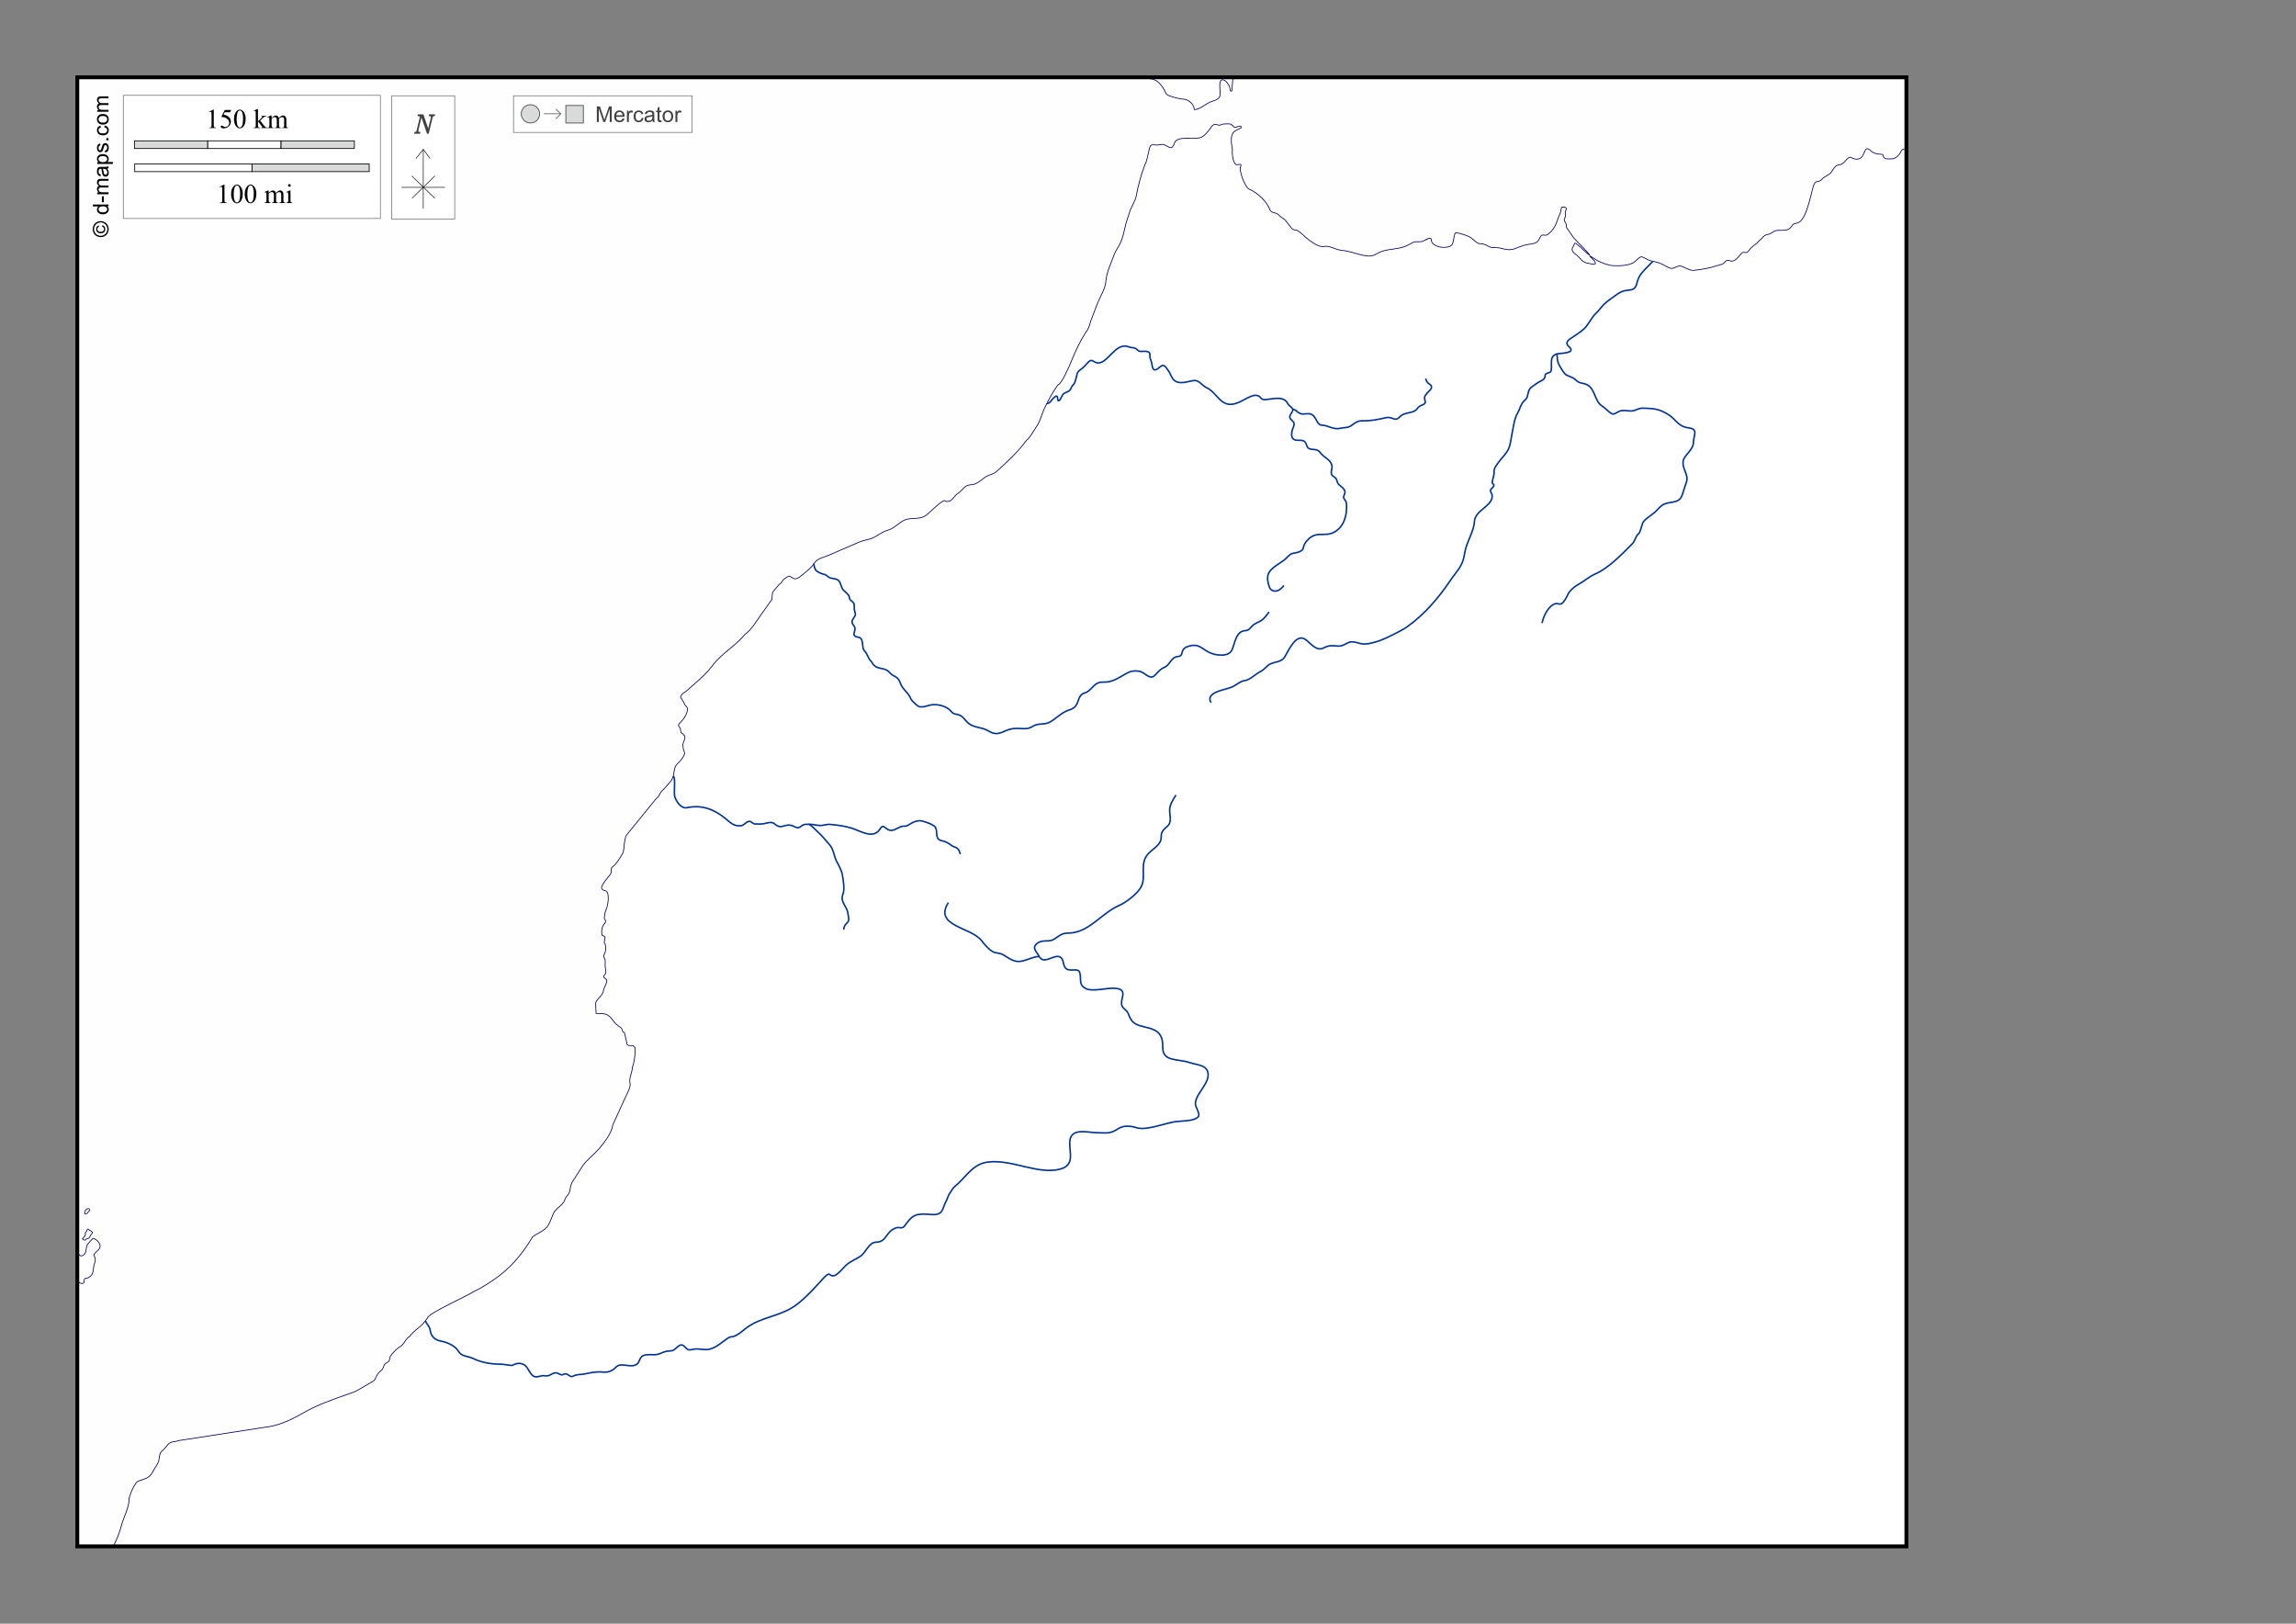 <?xml version="1.0" encoding="UTF-8"?>
<!DOCTYPE svg PUBLIC "-//W3C//DTD SVG 1.1//EN" "http://www.w3.org/Graphics/SVG/1.1/DTD/svg11.dtd">
<!-- Creator: CorelDRAW -->
<svg xmlns="http://www.w3.org/2000/svg" xml:space="preserve" width="297mm" height="210mm" version="1.1" style="shape-rendering:geometricPrecision; text-rendering:geometricPrecision; image-rendering:optimizeQuality; fill-rule:evenodd; clip-rule:evenodd"
viewBox="0 0 29700 21000"
 xmlns:xlink="http://www.w3.org/1999/xlink">
 <rect x="0" y="0" width="29700" height="21000" fill="#808080" stroke="none"/>
 <defs>
  <style type="text/css">
   <![CDATA[
    .str2 {stroke:black;stroke-width:10;stroke-miterlimit:3.864;stroke-opacity:0.502}
    .str4 {stroke:black;stroke-width:50;stroke-miterlimit:22.926}
    .str1 {stroke:#003399;stroke-width:20;stroke-miterlimit:22.926}
    .str6 {stroke:#434242;stroke-width:10;stroke-miterlimit:22.926}
    .str3 {stroke:black;stroke-width:10;stroke-miterlimit:3.864}
    .str0 {stroke:#000066;stroke-width:10;stroke-miterlimit:22.926}
    .str7 {stroke:#2B2A29;stroke-width:7.62;stroke-miterlimit:22.926}
    .str5 {stroke:black;stroke-width:7.62;stroke-miterlimit:22.926}
    .fil2 {fill:none}
    .fil0 {fill:#FEFEFE}
    .fil8 {fill:#D9DADA}
    .fil1 {fill:white}
    .fil6 {fill:#FEFEFE;fill-rule:nonzero}
    .fil5 {fill:#D9DADA;fill-rule:nonzero}
    .fil7 {fill:#434242;fill-rule:nonzero}
    .fil4 {fill:black;fill-rule:nonzero}
    .fil3 {fill:#FEFEFE;fill-rule:nonzero;fill-opacity:0.502}
   ]]>
  </style>
 </defs>
 <g id="Plan_x0020_1">
  <rect class="fil0" x="1000" y="1000" width="23660.38" height="19000"/>
  <path class="fil1 str0" d="M1088.77 15997.83c5.93,-8.56 17.52,-26.02 16.43,-35.64 -0.52,-4.65 -5.91,-9.21 -3.65,-13.71 2.47,-4.94 8.49,-6.81 11.86,-11.88 6.32,-9.49 10.25,-23.18 14.6,-33.81 5.97,-14.56 15.43,-1.28 22.81,3.65 9.14,6.09 54.74,26.83 45.62,38.39 -10.42,13.22 -22.04,23.01 -28.29,38.38 -3.36,8.24 -8.72,18.99 -14.6,25.59 -13.67,15.36 -26.87,6.36 -39.23,17.36 -4.71,4.18 -7.93,12.38 -15.51,12.8 -11.19,0.63 -27.7,-7.01 -32.85,-17.37l22.81 -23.76zm-88.77 214.76c22.92,11.56 44.12,45.46 76,22.85 50.56,-35.84 29.57,-87.46 52.92,-134.34 5.78,-11.6 67.91,-86.78 77.55,-84.08 58.68,16.45 120.26,93.38 69.35,144.39l-50.18 50.27c-22.2,22.24 -1.97,37.28 4.56,58.48 9.75,31.7 -10.89,76.11 -17.34,107.84 -13.81,67.83 0.71,107.5 -70.26,146.22 -27.52,15.02 -56.5,-2.44 -53.83,42.04 2.95,49 -45.55,34.45 -74.82,17.36l-13.95 0 0 -371.03zm96.98 -534.61c2.72,-8.84 6.04,-22.46 11.86,-29.25 8.74,-10.22 17.53,-16.45 31.03,-16.45 10.48,0 19.97,2.02 19.16,13.71 -0.53,7.56 -3.11,13.44 -7.3,19.19 -2.22,3.04 -7.68,7.15 -10.95,10.06 -4.76,4.23 -6.51,11.06 -10.95,15.53 -9.63,9.67 -25.61,9.56 -37.41,3.66l4.56 -16.45zm23563.4 4322.02l0 -18067.71 -31.78 -4.57c-32.92,0 -43.26,47.97 -61.13,70.37 -28.64,35.88 -67.44,60.09 -114.06,56.66 -29.54,0 -69.9,6.53 -86.68,-21.93 -9.46,-16.04 -1.7,-37.47 -30.11,-37.47 -44.09,0 -102.03,-10.85 -134.13,-42.95 -105.11,-105.11 -61.58,106.01 -180.66,106.01 -105.53,0 -63.17,-77.15 -166.06,38.38 -36.98,41.53 -56.94,27.34 -94.9,42.95 -26.46,10.87 -59.3,67.18 -74.82,90.48 -19.2,28.85 -92,55.26 -122.26,91.39 -43.39,51.82 -82.65,-11.45 -110.41,99.61 -31.75,102.26 -85.99,417.77 -191.61,457.86 -65.42,24.82 -52.83,0.17 -96.72,60.32 -43.68,59.84 -133.22,30.97 -190.7,42.95 -40.3,8.39 -60.4,43.07 -107.67,50.26 -58.95,8.96 -65.62,50.4 -108.58,78.6 -36.21,48.39 -96.19,71.45 -135.04,128.86 -38.32,56.64 -63.73,-1.88 -98.54,39.29 -20.34,24.07 -46.79,59.29 -72.08,77.68 -63.27,46.03 -81.3,-3.14 -114.97,11.88 -23.68,10.57 -26.3,27.52 -47.45,41.13 -25.41,16.36 -53.98,16.97 -82.12,26.5 -102.76,34.79 -185.93,45.73 -296.54,60.32 -53.98,7.12 -127.89,-49.45 -186.14,-59.4 -83.64,25 -88.57,58.24 -173.36,6.39 -70.7,-43.24 -123.81,-54.58 -203.47,-72.19 -33.55,-7.42 -88.79,-50.27 -118.62,-50.27 -21.02,0 -82.77,68.6 -110.41,81.34 -74.96,34.58 -172.16,37.36 -254.57,32.9 -66.21,-4.17 -162.67,-41.15 -218.98,-74.94 -13.62,-8.18 -117.87,-83.24 -65.7,-31.07 18.76,18.76 33.9,27.85 49.28,53.92 34.6,58.67 -54.55,25.88 -83.04,21.93 -89.31,-12.37 -105.2,-76.68 -168.8,-119.72 -30.03,-20.31 -56.89,-55.75 -31.93,-90.47 23.76,-33.03 16.36,-63.95 42.88,-44.78 59.92,43.29 119.44,110.95 175.19,152.61 0,-23.03 -192.64,-203.9 -218.07,-241.26l-83.95 -123.38c0,-14.72 -1.21,-41.07 -8.21,-53.92 -4.78,-8.76 -13.41,-18.99 -16.42,-27.41 -9.54,-26.6 8.07,-37.67 12.77,-59.41 3.09,-14.29 -1.74,-34.13 -2.74,-48.43 -1.43,-20.56 20.11,-36.81 12.78,-54.83 -8.19,-20.11 -37.97,-16.51 -57.49,-13.71l0 1.82c-6.64,1.11 -10.76,44.44 -13.68,53.92 -7.18,23.35 -16.02,48 -28.29,71.29 -35.08,98.32 -53.54,159.01 -139.6,224.81 -27.39,20.93 -46.71,2.62 -73.91,9.14 -17.37,4.17 -35.19,50.11 -45.62,66.72 -27.29,43.41 -91.39,46.17 -135.95,53 -59.55,9.14 -131.17,38.87 -187.97,61.23 -100.12,25.1 -162.85,-28.07 -246.35,-20.1 -73.19,6.99 -101.33,-50.27 -179.76,-50.27 -43.75,0 -76.21,-39.41 -107.66,-65.8 -41.23,-34.58 -153.22,-70.25 -207.13,-76.76 -33.67,-4.07 -24.57,131.62 -61.13,162.67 -62.33,52.96 -261.87,27.44 -261.87,-75.85 0,-45.34 -110.2,24.93 -107.67,23.76 -56.77,17.96 -91.81,-10.43 -150.55,26.5 -39.65,24.94 -81.97,44.18 -127.74,55.75 -99.4,25.15 -225.09,20.95 -312.97,76.76 -58.53,37.16 -110.59,37.28 -177.01,23.76 -89.23,-18.16 -187.64,-57.77 -278.29,-64.88 -91.26,-7.07 -153.46,-66.86 -239.98,-50.26 -62.72,12.04 -163.16,-65.91 -209.86,-102.36 -40.91,-31.94 -81.43,-77.7 -124.09,-102.36 -30.28,-17.49 -52.1,1.63 -81.21,-35.64l-72.08 -92.3c-24.07,-30.81 -65.03,-44.34 -91.24,-74.94 -33.9,-39.59 -84.83,-15.29 -113.16,-63.8 -36.71,-109.95 -161.83,-224.98 -268.26,-269.59 -55.3,-23.17 -137.01,-244.89 -111.31,-293.35 23.02,-43.43 -27.83,-22.85 -44.71,-22.85 -55.63,0 -69.19,-151.13 -61.13,-192.82 -13.32,-88.24 -43.38,-215.45 55.65,-255.89 16.04,-6.55 42.34,-23.14 55.66,-26.5 0,-11.02 0.4,-15.36 -2.74,-24.67 -21.9,0 -42.82,7.78 -63.87,14.62 -29.96,9.73 -29.13,-18.71 -45.62,-22.85 -0.56,-2.29 -0.4,-1.49 -2.73,-1.82 -7.41,-29.51 -112.36,-18.1 -134.13,-12.8 -48.5,37.76 -85.95,-39.7 -135.95,34.73 -28.71,42.72 -87.51,119.43 -137.78,136.16 -78.54,26.13 -300.49,-23.24 -333.95,63.06 -35.18,90.76 -45.12,79.1 -129.56,32.9 -33.94,-18.56 -71.41,3.33 -105.84,0.91 -58.36,-4.1 -79.7,-13.63 -94.9,51.18 -11.27,48.09 -31.95,167.96 -56.57,202.88 -48.52,129.71 -86.09,261.93 -110.4,396.62 -16.03,88.79 -70.63,149.38 -92.16,231.21 -14.45,54.89 -39.68,107.87 -50.18,166.32 -16.61,69.88 -35.83,159.74 -66.61,223.9 -24.82,51.76 -61.21,96.65 -80.29,149.87 -36.39,101.46 -92.65,218.4 -104.02,326.25 0,97.9 -78.85,218.04 -114.05,310.72l-81.21 213.85c-14.21,37.41 -29.1,114.72 -59.3,138.9 -72.11,111.15 -144.03,258.98 -192.53,382 -21.72,55.12 -124.21,296.34 -174.27,308.89 -63.09,84.32 -130.43,209.26 -175.19,305.23 -39.19,84.05 -51.74,163.62 -108.57,244 -33.49,47.35 -77.11,134.37 -122.27,166.33 -110.41,150.21 -246.62,277.69 -385.04,401.18 -46.71,41.66 -68.06,35.06 -119.53,59.41 -51.62,24.41 -94.69,74.76 -156.03,102.35 -38.04,17.1 -80.33,9.19 -111.31,24.67 -47.24,23.62 -73.94,78.35 -120.44,102.36 -35.25,24.37 -56.41,70.81 -94.9,93.21 -11.45,6.67 -64.3,17.67 -69.34,-2.74 -35.11,-8.68 -193.62,151.15 -234.49,183.69 -95.29,75.84 -197.11,23.41 -296.54,73.11 -73.04,36.52 -123.16,103.42 -207.12,126.11 -83.33,21.88 -140.18,83.43 -216.25,108.75 -60.6,20.16 -99.63,21.12 -160.59,47.52l-384.13 166.33c-59.8,25.89 -149.8,43.2 -184.31,96.87 -43.97,68.36 -131.58,136.92 -197.08,187.34 -67.45,44.92 -77.31,12.33 -125.92,-11.88 -17.56,-8.75 -86,43.39 -93.07,59.4 -17.15,38.78 -29.36,28.89 -50.18,53.92l-77.56 93.21c-3.44,4.13 -9.12,77.17 -9.12,93.22l-137.78 192.82c-51.39,71.91 -136.73,213.41 -208.94,256.8 -122.86,151.46 -304.85,249.74 -416.98,399.36 -97.19,129.67 -233.8,240.37 -358.59,348.19 -18.23,11.42 -57.81,37.24 -59.3,62.14 -1.23,20.41 18.43,26.71 20.07,38.38 2.38,0.39 28.45,51.84 31.02,58.49 9.41,24.36 37.41,30.15 37.41,61.23 0,63.65 -47.63,130.78 -91.24,174.55 -52.88,53.09 -6.45,42.86 0.91,87.73 2.68,16.39 2.61,29.4 6.39,44.78l0.91 0.91c7.99,2.01 34.27,20.94 35.59,30.16 26.66,5.28 8.37,65.61 1.82,79.51 -19.74,41.82 -13.07,48.97 -9.12,89.55 3.82,46.61 33.36,48.62 5.47,101.44 -17.38,32.94 -50.16,71.56 -77.56,96.87 -69.69,64.4 -26.3,150.59 -88.5,227.56 -29.43,36.43 -74.71,89.22 -109.49,121.54 -31.19,29 -44.13,83.97 -80.3,105.1l-360.4 443.22c-42.77,52.6 -30.16,37.93 -45.63,102.36 -13.43,55.97 -2.94,144.08 -43.79,190.08 -20.92,37.71 -73.09,118.48 -109.49,142.56 -34.81,23.04 -13.97,54.06 -26.46,86.82 -15.69,41.19 -153.31,165.18 -112.23,206.54 26.07,26.26 61.29,7.43 72.99,60.31 16.61,75.03 -5.84,171.72 -35.58,241.26 -2.3,17.39 -20.14,83.29 -0.92,95.04 21.15,12.94 -0.45,43.36 -12.77,56.66 -30.32,32.71 -36.75,104.44 -23.72,144.4 5.01,0 32.72,12.29 33.76,16.45 14.13,3.49 -24.05,86.14 4.56,93.21 14.24,57.61 8.53,95.83 -16.42,148.05 -7.76,16.26 9.71,39.28 14.59,53.91 6.99,20.92 -1.11,63.21 2.74,87.74 0,40.47 23.49,78.76 -8.21,110.57 -35.3,35.44 12.71,40.74 16.42,55.75 41.72,10.26 -31.02,122.36 -31.02,143.48 0,65.86 -103.6,122.77 -101.28,174.55l5.48 121.54c1.78,0.59 0.04,0.32 1.82,0.91 0.61,2.5 3.39,2.22 4.56,4.57 102.9,0 143.17,-7.27 214.42,90.48 20.79,30.23 62.57,70.59 94.9,87.73 37.7,20 7.33,55.89 51.09,66.71l33.76 147.13c9.72,42.39 81.18,6.59 87.6,31.99 9.15,2.23 10.75,17.67 18.24,20.1 0,74.51 -7.38,177.71 -36.49,249.49 0,59.93 -47.15,149.63 -31.03,201.96 14.27,46.35 -34.72,133.7 -53.83,175.47l-169.71 371.03c-8.75,97.65 -111.52,230.31 -173.36,302.49 -65.75,76.73 -168.74,151.18 -222.63,235.78l-128.66 201.96c-28.32,50.49 -20.72,100.98 -41.97,142.57 -14.8,28.95 -43.05,47.46 -51.09,78.59 -19.48,75.45 -120.76,112.88 -150.55,183.69 -22.28,52.94 -39.26,106.92 -69.35,156.27 -38.6,63.33 -138.15,98 -198,143.47 -140.04,234.31 -290.49,412.12 -513.69,562.95 -66.78,45.13 -173.07,113.14 -245.45,143.47 -66.34,50.03 -600.37,285.56 -600.37,343.62 -39.89,49.97 -56.43,78.92 -107.67,119.72 -27.62,22 -108.22,86.82 -122.26,117.88 -53.86,24.57 -79.38,120.96 -136.87,138.91 -29.31,21.2 -123.18,107.7 -123.18,147.14 0,51.34 -44.68,48.15 -66.6,78.59 -16.34,22.68 -11.58,49.32 -37.41,71.28 -23.78,20.2 -56.98,53.39 -68.43,81.33 -25.34,61.79 -23.26,53.67 -84.86,87.74 -75.24,41.61 -170.74,109.75 -251.83,131.59 -216,75.36 -419.11,144.19 -616.8,257.71 -158.48,90.99 -321.51,167.04 -510.05,184.6l-1093.09 169.07c-46.15,20.23 -91.39,6.17 -132.3,43.87 -23.96,22.07 -51.28,69.72 -76.64,84.07 -51.18,28.94 -33.41,119.19 -62.05,167.24l-75.73 127.03c-43.6,73.14 -108.19,74.86 -177.92,103.26 -44.59,18.15 -105.72,169.78 -116.79,222.07 0,129.15 -69.38,233.46 -99.46,350.93 -25.84,100.87 -59.46,178.28 -104.93,269.93l23194.78 0zm-9955.37 -18995.19c85.33,12.29 194.91,-3.28 262.69,45.79 50.43,36.51 94.33,105.98 118.62,163.58 12.11,28.7 181.58,68.54 222.63,68.54 65.91,0 139.6,71.25 139.6,134.34l0.91 0.92c71.62,0 159.42,-86.86 228.11,-106.93 142.13,-41.52 100.37,-86.29 100.37,-208.36 0,-148.23 134.13,-33.46 134.13,63.06 1.11,0.36 4.97,8.94 5.47,10.97l0.91 0.91c5.06,0 10.04,0.21 14.6,-0.91l0.91 -0.92 11.87 -140.73 17.33 -35.07 -1258.24 0c-29.75,0 -29.14,0.6 0.09,4.81z"/>
  <path class="fil2 str1" d="M5502.57 17081.98c15.57,44.72 53.61,66.23 61.66,121.24 12.54,85.72 64.31,129.29 145.99,143.48 70.73,12.29 176.61,57.35 217.15,126.12 45.71,77.52 118.47,61.6 189.79,95.95 117.39,56.53 241.63,74.94 371.36,74.94 26.48,0 127.76,21.62 142.33,13.71 53.3,-28.91 102.36,-34.59 153.29,-3.66 57.67,35.01 74.39,161.77 160.59,153.53 31.43,-3 63.76,-19.37 94.89,-14.62 76.21,11.62 73.54,-21 135.95,-35.64 36.85,-8.65 51.53,17.82 85.77,23.76 21.9,3.8 39.8,-17.11 62.05,-11.88 36.12,8.49 52.68,51.65 97.63,26.5 40.34,-22.58 92.07,-15.74 136.86,-24.67 102.54,-20.45 150.2,-33.66 254.57,-24.68 61.01,5.25 113.35,-20.26 155.11,-63.97 66.47,-69.6 184.78,16.56 268.25,-36.55 38.55,-24.52 33.97,-81.49 74.82,-107.84 34.47,-22.22 104.61,-17.75 145.08,-16.45 46.26,1.48 81.62,-13.45 122.26,-31.07 42.95,-18.63 67.26,-14.94 111.32,-20.11 57.02,-6.68 98.19,-118.83 163.33,-56.66 46.44,44.33 45.81,53.64 110.4,38.39 80.6,-19.02 149.15,19.87 229.93,-6.4 91.54,-29.78 141.92,-85.5 218.98,-136.17 9.48,-6.24 27.17,-17.03 39.24,-18.27 6.21,-0.64 12.43,-1.02 18.48,-1.96 68.71,-10.67 135.15,-78.16 189.55,-117.76 174.4,-126.96 383.31,-143.01 567.53,-246.75 141.12,-79.47 287.12,-242.54 396.93,-361.89 13.47,-14.64 85.23,-102.9 107.67,-80.42 68.05,68.19 155.6,-67.34 215.33,-120.63 54.73,-48.84 122.02,-73.66 182.48,-113.32 71.36,-46.81 110.17,-182.77 204.39,-182.77 139.82,0 121.89,-144.62 262.77,-186.43 34.64,-10.28 74.46,16.6 100.37,-18.28 97.71,-131.52 126.09,-166.38 297.45,-157.18 54.91,2.95 127.79,18.58 175.19,-23.76 29.54,-26.39 43.21,-100.13 65.69,-137.08 20.87,-34.31 25.66,-76.11 49.27,-107.84 23.11,-31.08 38.95,-69.23 69.34,-93.22 142.93,-112.85 221.64,-287.27 427.02,-312.54 310.04,-38.14 645.83,167.08 932.49,91.39 185.77,-49.05 124.09,-198.63 124.09,-338.13 0,-210.99 229.5,-131.6 372.27,-131.6 116.21,0 150,15.5 251.83,-51.18 72.63,-47.56 161.52,-39.09 239.05,-14.62 130.37,41.15 367.48,-59.47 507.31,-78.59 77.66,-10.61 232.81,-2.9 290.15,-60.32 28.89,-28.93 -15.11,-104.15 -27.37,-135.25 -54.31,-137.71 211.42,-304.05 147.81,-460.59 -31.66,-77.92 -142.95,-78.44 -224.46,-106.01 -169.84,-57.47 -358.57,-3.13 -354.02,-212.01 6.81,-312.46 -301.51,-192.31 -403.29,-336.31 -46.99,-66.49 -23.5,-92.46 -96.71,-151.7 -106.99,-86.58 110.67,-263.19 -145.99,-263.19 -93.89,0 -268.01,45.41 -346.72,5.48 -97.99,-49.71 -57.28,-116.61 -78.47,-202.88 -23.55,-95.87 -183.52,36.15 -211.68,-124.29 -33.68,-191.9 -193.68,-9.52 -275.55,-51.17 -16.05,-8.16 -30.67,-21.57 -38.74,-37.66 -33.03,-65.86 -105.72,-112.23 -19.66,-174.36 63.68,-45.97 148.86,-9.35 209.86,-47.52 67.27,-42.1 97.97,-80.42 182.48,-80.42 271.68,0 424.68,-255.48 666.07,-360.07 90.39,-39.16 237.1,-154.22 281.03,-241.26 69.64,-137.96 -29.63,-298.19 93.06,-427.69 49.63,-52.38 124.18,-92.99 155.12,-159.01 19.38,-41.36 -0.75,-85.1 25.54,-126.11 46.65,-72.75 102.2,-62.58 102.2,-164.5 0,-44.46 -12.26,-85.99 -7.3,-131.6 6.65,-61.1 48.3,-124.18 80.29,-175.46"/>
  <path class="fil2 str1" d="M12267.85 11673.41c-194.89,303.25 288.06,315.88 427.01,489.83 41.85,52.39 83.99,106.33 142.34,142.56 37.29,23.15 95.17,18.11 135.04,40.21 63.41,35.15 106.15,76.49 182.48,87.74 88.56,13.05 196.42,-63.25 287.91,-63.25"/>
  <path class="fil2 str1" d="M15671.18 9081.68c-18.05,3 -24.96,-46.87 -18.25,-62.15 38.52,-87.63 215.13,-100.71 293.8,-138.9 39.09,-18.97 105.12,-73.02 145.99,-76.77 75.82,-6.96 145.94,-86.59 215.33,-120.63 47.28,-23.19 73.53,-68.56 118.61,-93.21 61.11,-33.42 148.51,-23.1 191.61,-93.22 48.17,-78.37 145.14,-312 268.26,-226.64 63.15,43.78 141.91,160.8 235.4,109.67 71.88,-39.31 114.07,-27.46 191.61,-23.77 69.13,3.29 113.72,-54.83 169.71,-54.83 83.81,0 115.54,42.19 217.16,23.76 113.58,-20.6 205.32,-58.57 308.39,-111.49 62.53,-32.1 135.86,-65.51 197.09,-109.66 226.9,-163.63 402.63,-370.93 558.4,-601.33 86.22,-127.54 158.16,-179.01 180.66,-341.78 19.9,-143.96 119.5,-279.21 127.74,-416.73 8.8,-146.91 229.93,-195.07 229.93,-328.99 0,-37.13 -43.73,-62.88 -9.13,-95.04 17.55,-16.31 50.79,-45.32 14.6,-65.8 -20.66,-11.69 23.23,-102.71 18.25,-146.22 -10.37,-90.5 144.94,-205.85 187.96,-303.41 25.1,-56.92 33.25,-138.95 45.62,-201.05 14.19,-71.18 29.21,-189.64 66.61,-252.22 27.03,-45.24 35.24,-90.18 62.95,-135.26 16.17,-26.31 56.92,-53.79 65.7,-82.24 15.66,-50.72 13.52,-101.49 63.87,-133.43 28.86,-18.31 58.5,-43.53 88.53,-60.31 35.24,-19.69 78.47,-31.75 78.47,-78.6 0,-37.77 44.84,-34.48 68.44,-49.35 19.77,-12.45 13.68,-92.08 13.68,-116.97 0,-58.82 9.06,-98.76 71.17,-117.89 37.69,-11.61 257.61,-3.04 156.94,-92.3 -50.07,-44.39 -23.62,-77.24 20.07,-106.92 58.22,-39.55 111.87,-70.94 166.06,-117.89 69.76,-60.45 99.79,-152.85 166.07,-212.02 33.82,-30.19 63.98,-75.89 97.63,-109.66 47.79,-47.97 101.37,-79.45 155.11,-120.64 52.31,-40.1 98.89,-60.49 163.32,-64.88 122.95,-8.39 92.71,-81.52 135.95,-166.32 34.93,-68.52 110.81,-134.8 164.24,-191 5.47,-5.76 11.55,-10.94 17.33,-16.41"/>
  <path class="fil2 str1" d="M20139.34 4577.22c2.13,24.37 6.55,48.65 6.39,73.11 -0.3,44.55 65.12,146.34 92.15,179.12 32.58,39.51 99,39.66 137.78,78.59 40.78,40.94 62.96,41.79 118.62,54.83 144.09,33.78 123.12,221.6 227.19,286.96 42.01,26.38 72.76,63.89 113.14,92.3 43.82,30.83 69.49,-5.01 106.75,-21.02 65.69,-28.23 121.23,4.13 186.14,-9.14 34.17,-6.98 61.65,-25.82 97.63,-31.07 35.9,-5.24 73.12,1.78 109.49,1.83 117.67,0.18 243.08,59.78 322.09,141.65 59.39,61.54 100.22,98.69 187.96,109.66 130.85,16.37 60.22,100.02 60.22,189.17 0,51.19 -33.62,92.27 -63.87,129.77 -39.82,49.37 -71.59,76.59 -70.26,140.74 1.73,83.47 73.04,153.38 44.71,239.43 -18.55,56.35 -37.11,112.71 -55.66,169.06 -39.92,121.31 -162.02,73.27 -253.65,128.86 -36.32,22.03 -69.68,68.67 -102.19,95.96 -48.96,41.12 -107.55,72.98 -146.91,123.37 -17.73,22.7 -36.92,134.74 -58.39,149.87 -41.46,29.23 -45.91,94.43 -84.86,133.43 -138.84,139.01 -307.47,317.96 -494.53,397.53 -57.5,24.46 -139.05,93.69 -194.35,122.46 -49.28,25.64 -117.16,80.59 -141.43,130.68 -18.12,37.4 -47.83,101.04 -83.03,122.46 -27.7,16.85 -52.64,-7.83 -83.94,1.83 -88.23,27.24 -155.04,167.44 -168.8,250.4"/>
  <path class="fil2 str1" d="M13541.65 5217.87c31.53,4.89 53.37,-33.13 71.1,-53.95 9.47,-11.12 41.79,-45.85 57.48,-40.21 11.89,4.27 10.06,34.18 12.78,45.7 12.4,52.35 58.02,-55.78 64.78,-64.89 21.18,-28.55 47.83,-28.15 75.73,-45.69 25.75,-16.19 26.69,-30.58 39.23,-55.75 7.49,-15.04 20.72,-24.67 29.2,-37.47 14.25,-21.5 12.05,-25.53 21.9,-53.91 16.45,-47.39 12.14,-95.3 53.83,-124.29 52.94,-36.81 65.73,-57.11 107.67,-101.44 44.89,-47.45 57.53,-13.78 99.45,1.83 146.15,54.46 244.63,-275.54 427.02,-201.05 27.96,11.41 80.41,7.06 101.28,29.24 46.6,49.52 63.96,19.32 128.65,29.24 69.05,10.59 29.51,58.62 50.18,99.62 32.53,64.53 7,205.66 121.36,102.35 57.16,-51.64 78.99,6.73 109.49,46.61 31.86,41.66 36.02,91.3 79.38,127.02 68.73,56.61 173.57,10.99 249.09,0.92 70.4,-9.38 104.41,63.48 165.15,91.38 97.51,44.78 139.83,143.62 225.37,193.74 161.36,94.55 331.92,-135.41 443.44,-87.73 34.31,14.66 36.49,49.35 82.12,49.35 84.74,0 246.61,-61.76 301.1,52.09 14.94,31.22 51.19,40.39 63.87,72.2 9,22.58 -29.69,60.26 -36.5,84.99 -17.27,62.63 82.27,56.77 45.63,142.56 -16.86,39.49 -38.57,114.03 -7.3,150.79 48.54,57.06 146.12,-23.35 177.01,84.99 27.03,94.81 121.8,21.41 176.1,96.87 48.16,66.94 128.97,83.53 151.46,165.41 12.64,46.06 -36.57,106.25 18.25,141.65 45.59,29.44 39.63,39.7 56.57,84.99 16.02,42.81 112.05,68.87 91.24,139.82 -7.75,26.43 -24.91,39.44 -7.3,66.71 18.62,28.84 27.4,31.65 30.11,70.37 10.56,150.79 -39.06,317.17 -191.61,375.6 -73.55,28.16 -164.22,0.13 -234.49,30.16 -57.1,24.4 -123.29,94.27 -131.39,153.53 -8.35,61.1 -103.72,67.94 -141.43,76.76 -41.48,9.7 -72.02,59.45 -105.84,84.99 -55.42,41.85 -118.32,73.66 -167.89,123.38 -56.58,56.75 -55.67,117.9 -35.58,192.82 10.46,39.02 19.88,69.63 63.87,83.16 50.64,15.57 107.9,-30.95 134.12,-70.36"/>
  <path class="fil2 str1" d="M16722.3 5292.78c49.23,8.21 51.05,34.6 91.24,53 65.83,30.14 130.1,-31.44 189.79,46.61 24.23,31.68 45.49,104.72 91.24,106.01 91.05,2.58 153.04,62.96 241.79,41.12 47.63,-11.72 102.6,-4.15 143.26,-34.72 46.49,-34.96 80.28,-63.29 142.33,-62.15 110.68,2.03 195.83,-15.44 305.67,-40.21 86.95,-19.61 114.59,58.03 175.18,-7.31 72.36,-78.02 181.18,-36.68 234.5,-116.06 25.23,-37.57 72.96,-36.05 95.8,-64.88 15.18,-19.16 -20.58,-59.91 2.74,-97.79 14.03,-22.79 28.14,-36.39 46.53,-54.83 17.44,-17.49 41.99,-39.54 32.85,-66.71 -5.68,-16.91 -20.52,-24.79 -34.67,-33.82 -22.23,-14.2 -29.43,-41.15 -40.15,-63.97"/>
  <path class="fil2 str1" d="M10530.23 7289.34c-8.24,15.68 13.39,79.51 28.62,91.63 32.14,25.59 64.66,38.56 104.93,48.43 33.17,8.13 47.02,36.81 77.56,45.7 51.6,15.02 101.67,3.52 126.83,64.88 13.24,32.31 20.48,74.35 48.36,98.7 18.22,15.91 42.26,36.68 56.57,55.74 26.16,34.84 1.57,52.89 47.44,82.25 42.25,27.04 24.24,68.83 31.94,113.32 5.39,31.17 22.94,53.27 3.65,82.25 -44.61,67.02 -46.88,69.34 -3.65,133.43 24.44,36.23 -21.22,85.97 0,114.23 17.71,23.59 57.6,15.95 79.38,33.81 31.9,26.17 22.65,102.81 36.5,141.65 7.32,20.55 29.01,35.52 39.23,55.75 12.77,25.27 25.29,50.69 38.32,75.85 2.36,4.56 24.92,27 30.11,36.55 63.98,117.57 159.47,49.05 234.5,138 45.23,53.63 102.53,39.48 131.39,123.37 33.87,98.44 107.29,127.27 143.25,218.41 8.2,20.81 86.56,93.23 106.75,96.87 65.54,11.81 112.83,-21.77 172.45,-25.58 83.4,-5.33 187.14,20.26 240.88,87.73 31.5,39.55 61.48,29.9 104.02,45.69 42.29,15.7 64.92,52.26 95.8,84.99 83.94,88.98 182.07,61.84 279.2,119.72 95.97,57.19 136.59,36.53 234.5,-5.49 70.6,-30.3 134.01,-28.48 208.03,-23.76 54.55,3.47 91.33,-2.38 137.78,-31.98 66.27,-42.23 145.73,-13.65 215.33,-52.09 76.67,-42.34 132.07,-106.27 217.16,-144.39 43.71,-19.58 72.56,-17.42 108.58,-54.84 57.78,-60.02 33.84,-152.36 129.56,-179.11 55.2,-15.42 98.33,-84.95 146.9,-116.98 48.1,-31.72 93.64,-17.55 145.99,-24.67 78.49,-10.68 151.36,-56.76 218.07,-95.96 73.83,-43.39 110.46,-52.85 192.52,-41.12 67.34,9.62 131.01,114.65 193.44,57.57 44.9,-41.05 69.67,-83.01 128.65,-107.84 75.5,-31.79 86.34,-132.38 171.54,-139.82 35.89,-3.13 53.46,-17.51 59.3,-53 7.97,-48.47 40.5,-67.45 82.12,-80.42 150.58,-46.94 176.03,51.69 307.49,95.04 74.37,24.52 214.6,41.02 255.48,-49.35 39.45,-87.21 50.26,-245.13 175.19,-248.57 52.84,-1.45 68.56,-53.8 110.4,-80.42 55.03,-35.01 91.32,-36.87 140.51,-93.22 18.82,-21.56 35.28,-45.08 52.93,-67.62"/>
  <path class="fil2 str1" d="M8709.33 10037.55c33.86,21.67 2.08,218.1 20.18,270.54 22.59,65.46 84.43,152.62 156.03,137.99 191.89,-39.23 343.88,16.23 495.44,138 63.59,51.09 110.14,106.07 200.73,95.04 46.78,-5.69 58.59,-39.06 95.8,-53.01 41.68,-15.62 50.9,27.95 86.68,30.16 24.09,1.48 56.4,0.92 81.21,0.92 49.85,0 128.42,-41.4 170.62,-4.57 96.74,84.45 122.57,-0.99 220.8,22.84 27.56,6.69 63.52,34.11 92.16,29.25 20.57,-3.49 41.84,-27.8 62.04,-36.56 20.53,-8.9 48.23,-6.45 70.26,-7.31 48.31,-1.88 90.94,11.92 137.77,15.54 46.11,3.56 93.41,-18.81 144.17,-13.71 97.86,9.84 180.38,18.93 274.63,48.43 106.62,33.37 275.12,145.62 360.41,17.37 46.06,-69.27 50.59,-34.66 104.01,-1.83 60.68,37.28 111.61,-12.64 170.62,-34.73 38.31,-14.34 54.91,3.69 93.98,-20.1 60.13,-36.61 123.4,-73.28 196.17,-49.35 50.1,16.47 92.13,27.73 136.86,57.57 52.22,34.84 22.99,109.51 50.19,161.76 12.29,23.62 49.54,31.44 72.99,36.55 32.1,7 71.06,31.1 97.63,50.26 10.02,7.23 24.95,17.87 36.5,21.94 21.18,7.47 34.54,11.84 52,27.41 18.6,16.58 24.42,46.69 33.76,68.54"/>
  <path class="fil2 str1" d="M10461.28 10660.84c26.07,2.6 92.48,77.46 114.05,95.96 57.88,49.65 107.99,115.39 158.76,172.72 50.41,56.92 54.5,151.41 91.24,216.58 25.1,44.52 65.42,123.85 72.08,172.73 9.75,71.57 32.05,178.61 6.39,245.83 -40.6,106.34 56.3,155.75 64.78,252.22 2.87,32.69 20.46,71.58 2.74,102.36 -8.21,14.27 -24.04,23.75 -33.76,37.47 -15.57,21.98 -22.81,37.97 -22.81,65.79"/>
  <path class="fil3 str2" d="M1595.62 1232.43l3325.4 0 0 1592.9 -3325.4 0 0 -1592.9z"/>
  <path class="fil4" d="M1198.37 2963.39c0,-17.45 4.47,-34.48 13.46,-51.13 8.93,-16.61 21.77,-29.59 38.43,-38.86 16.69,-9.26 34.1,-13.92 52.16,-13.92 17.92,0 35.18,4.56 51.69,13.74 16.56,9.12 29.4,21.92 38.53,38.43 9.17,16.51 13.73,33.77 13.73,51.74 0,18.01 -4.56,35.27 -13.73,51.78 -9.13,16.51 -21.97,29.35 -38.53,38.53 -16.51,9.17 -33.77,13.78 -51.69,13.78 -18.06,0 -35.47,-4.66 -52.16,-13.97 -16.66,-9.36 -29.5,-22.34 -38.43,-38.95 -8.99,-16.65 -13.46,-33.68 -13.46,-51.17zm17.22 0c0,14.62 3.76,28.88 11.24,42.7 7.48,13.83 18.2,24.65 32.13,32.46 13.92,7.81 28.41,11.71 43.46,11.71 15,0 29.35,-3.85 43.08,-11.52 13.74,-7.67 24.46,-18.39 32.13,-32.17 7.67,-13.79 11.52,-28.18 11.52,-43.18 0,-14.96 -3.85,-29.36 -11.52,-43.14 -7.67,-13.78 -18.39,-24.5 -32.13,-32.12 -13.73,-7.62 -28.08,-11.43 -43.08,-11.43 -15.05,0 -29.54,3.9 -43.46,11.66 -13.93,7.76 -24.65,18.58 -32.13,32.46 -7.48,13.87 -11.24,28.08 -11.24,42.57zm103.57 -33.35l5.08 -16.94c11.53,2.78 20.7,8.61 27.52,17.55 6.87,8.98 10.3,19.85 10.3,32.59 0,16.19 -5.22,29.31 -15.71,39.42 -10.49,10.11 -24.98,15.15 -43.55,15.15 -12.14,0 -22.68,-2.31 -31.61,-6.92 -8.99,-4.56 -15.71,-11.15 -20.28,-19.61 -4.56,-8.52 -6.82,-18.25 -6.82,-29.16 0,-12.23 2.92,-22.39 8.8,-30.48 5.88,-8.09 13.88,-13.6 23.94,-16.56l4.23 16.37c-6.91,2.77 -12.23,6.82 -15.89,12.23 -3.72,5.41 -5.55,11.71 -5.55,19 0,10.58 3.76,19.33 11.28,26.2 7.53,6.87 18.35,10.3 32.37,10.3 14.06,0 24.69,-3.24 31.89,-9.74 7.19,-6.49 10.81,-14.86 10.81,-25.16 0,-8.28 -2.39,-15.57 -7.24,-21.83 -4.8,-6.25 -11.33,-10.39 -19.57,-12.41z"/>
  <path id="1" class="fil4" d="M1403.83 2668.23l-18.58 0c14.44,9.27 21.68,22.91 21.68,40.92 0,11.67 -3.19,22.39 -9.64,32.13 -6.4,9.78 -15.38,17.35 -26.86,22.76 -11.52,5.37 -24.74,8.05 -39.69,8.05 -14.59,0 -27.8,-2.45 -39.7,-7.29 -11.86,-4.9 -20.98,-12.19 -27.29,-21.92 -6.35,-9.69 -9.5,-20.61 -9.5,-32.6 0,-8.84 1.88,-16.7 5.6,-23.56 3.72,-6.87 8.61,-12.47 14.58,-16.8l-72.67 0 0 -24.83 202.07 0 0 23.14zm-73.05 78.46c18.72,0 32.69,-3.95 41.96,-11.9 9.26,-7.91 13.87,-17.27 13.87,-28.04 0,-10.86 -4.42,-20.08 -13.26,-27.7 -8.84,-7.57 -22.34,-11.38 -40.5,-11.38 -19.94,0 -34.62,3.85 -43.98,11.61 -9.36,7.72 -14.01,17.27 -14.01,28.6 0,11.06 4.46,20.27 13.45,27.71 8.98,7.38 23.14,11.1 42.47,11.1z"/>
  <path id="2" class="fil4" d="M1343.15 2615.69l-24.83 0 0 -76.76 24.83 0 0 76.76z"/>
  <path id="3" class="fil4" d="M1403.83 2511.83l-146.47 0 0 -22.29 20.69 0c-7.15,-4.56 -12.93,-10.68 -17.26,-18.3 -4.37,-7.62 -6.54,-16.27 -6.54,-26.01 0,-10.82 2.26,-19.71 6.73,-26.62 4.52,-6.92 10.77,-11.81 18.86,-14.63 -17.07,-11.67 -25.59,-26.77 -25.59,-45.39 0,-14.58 4,-25.83 12.04,-33.63 8.05,-7.86 20.42,-11.81 37.12,-11.81l100.42 0 0 24.84 -92.19 0c-9.88,0 -17.03,0.84 -21.4,2.44 -4.38,1.6 -7.86,4.52 -10.54,8.8 -2.68,4.23 -4,9.22 -4,14.91 0,10.35 3.44,18.91 10.26,25.73 6.86,6.82 17.82,10.2 32.87,10.2l85 0 0 24.84 -95.06 0c-11.01,0 -19.29,2.02 -24.79,6.07 -5.5,4.04 -8.28,10.67 -8.28,19.85 0,6.96 1.84,13.4 5.51,19.33 3.66,5.93 9.03,10.21 16.13,12.89 7.05,2.63 17.26,3.95 30.57,3.95l75.92 0 0 24.83z"/>
  <path id="4" class="fil4" d="M1385.49 2181.07c7.85,9.22 13.35,18.11 16.6,26.62 3.25,8.52 4.84,17.64 4.84,27.43 0,16.08 -3.9,28.45 -11.75,37.11 -7.81,8.65 -17.83,12.98 -30.01,12.98 -7.15,0 -13.69,-1.65 -19.62,-4.89 -5.93,-3.29 -10.63,-7.57 -14.2,-12.84 -3.58,-5.32 -6.31,-11.24 -8.14,-17.88 -1.27,-4.89 -2.49,-12.27 -3.72,-22.1 -2.35,-20.04 -5.22,-34.86 -8.51,-44.31 -3.39,-0.1 -5.55,-0.14 -6.44,-0.14 -10.07,0 -17.17,2.35 -21.31,7.05 -5.6,6.35 -8.37,15.81 -8.37,28.32 0,11.71 2.07,20.36 6.16,25.92 4.09,5.59 11.38,9.68 21.78,12.37l-3.39 24.27c-10.4,-2.21 -18.82,-5.84 -25.21,-10.92 -6.4,-5.08 -11.29,-12.41 -14.77,-22.01 -3.44,-9.55 -5.18,-20.7 -5.18,-33.3 0,-12.51 1.46,-22.72 4.42,-30.57 2.97,-7.81 6.64,-13.6 11.11,-17.27 4.46,-3.67 10.11,-6.25 16.93,-7.76 4.23,-0.8 11.85,-1.22 22.81,-1.22l32.93 0c23,0 37.53,-0.52 43.69,-1.55 6.17,-0.99 12.05,-3.06 17.69,-6.07l0 25.96c-5.22,2.5 -11.34,4.1 -18.34,4.8zm-55.04 1.98c3.67,9.03 6.78,22.57 9.32,40.64 1.45,10.25 3.1,17.49 4.93,21.73 1.84,4.23 4.52,7.48 8,9.78 3.53,2.31 7.43,3.48 11.76,3.48 6.54,0 12.04,-2.49 16.42,-7.52 4.37,-5.04 6.58,-12.38 6.58,-22.02 0,-9.55 -2.07,-18.06 -6.25,-25.54 -4.14,-7.43 -9.84,-12.93 -17.03,-16.41 -5.6,-2.69 -13.83,-4 -24.7,-4l-9.03 -0.14z"/>
  <path id="5" class="fil4" d="M1459.99 2119.78l-202.63 0 0 -22.57 19.24 0c-7.44,-5.32 -13.03,-11.34 -16.75,-18.07 -3.72,-6.68 -5.6,-14.81 -5.6,-24.36 0,-12.51 3.2,-23.52 9.65,-33.07 6.39,-9.55 15.47,-16.74 27.14,-21.63 11.71,-4.85 24.5,-7.3 38.47,-7.3 14.91,0 28.37,2.69 40.36,8.05 11.95,5.36 21.12,13.17 27.52,23.42 6.35,10.21 9.54,20.98 9.54,32.27 0,8.28 -1.74,15.71 -5.22,22.25 -3.48,6.58 -7.85,11.94 -13.17,16.18l71.45 0 0 24.83zm-128.5 -22.57c18.77,0 32.69,-3.81 41.67,-11.39 8.99,-7.62 13.45,-16.84 13.45,-27.65 0,-11.01 -4.65,-20.42 -13.97,-28.23 -9.31,-7.85 -23.7,-11.76 -43.22,-11.76 -18.63,0 -32.55,3.81 -41.82,11.48 -9.26,7.67 -13.87,16.79 -13.87,27.42 0,10.54 4.94,19.85 14.77,27.94 9.87,8.14 24.17,12.19 42.99,12.19z"/>
  <path id="6" class="fil4" d="M1360.09 1972.7l-3.96 -24.55c9.84,-1.37 17.36,-5.22 22.63,-11.53 5.22,-6.3 7.85,-15.14 7.85,-26.43 0,-11.43 -2.3,-19.9 -6.96,-25.45 -4.61,-5.5 -10.06,-8.28 -16.32,-8.28 -5.6,0 -10.02,2.5 -13.22,7.44 -2.21,3.48 -4.98,11.94 -8.42,25.4 -4.56,18.15 -8.51,30.71 -11.85,37.77 -3.39,7 -7.99,12.32 -13.92,15.94 -5.88,3.62 -12.42,5.46 -19.57,5.46 -6.54,0 -12.56,-1.51 -18.11,-4.47 -5.55,-3.01 -10.16,-7.06 -13.83,-12.18 -2.82,-3.86 -5.22,-9.13 -7.19,-15.76 -1.98,-6.68 -2.97,-13.78 -2.97,-21.4 0,-11.48 1.65,-21.54 4.99,-30.2 3.29,-8.7 7.81,-15.1 13.45,-19.24 5.69,-4.09 13.27,-6.96 22.77,-8.51l3.38 24.27c-7.62,1.08 -13.59,4.28 -17.87,9.55 -4.28,5.27 -6.4,12.7 -6.4,22.34 0,11.34 1.88,19.47 5.65,24.32 3.76,4.84 8.18,7.29 13.21,7.29 3.2,0 6.12,-0.99 8.71,-3.01 2.63,-2.02 4.84,-5.18 6.58,-9.5 0.94,-2.5 3.06,-9.74 6.35,-21.87 4.66,-17.5 8.52,-29.73 11.48,-36.69 2.96,-6.96 7.34,-12.42 12.98,-16.37 5.69,-4 12.75,-5.98 21.21,-5.98 8.24,0 16,2.4 23.29,7.25 7.29,4.84 12.93,11.8 16.93,20.88 4,9.13 5.97,19.43 5.97,30.91 0,19 -3.95,33.53 -11.8,43.5 -7.9,9.98 -19.57,16.33 -35.04,19.1z"/>
  <path id="7" class="fil4" d="M1403.83 1814.66l-28.22 0 0 -28.22 28.22 0 0 28.22z"/>
  <path id="8" class="fil4" d="M1350.21 1647.63l3.38 -24.27c16.7,2.68 29.73,9.45 39.19,20.41 9.45,10.96 14.15,24.46 14.15,40.41 0,19.99 -6.53,36.08 -19.61,48.21 -13.08,12.18 -31.8,18.25 -56.16,18.25 -15.81,0 -29.59,-2.63 -41.39,-7.85 -11.86,-5.22 -20.75,-13.17 -26.63,-23.9 -5.92,-10.68 -8.89,-22.29 -8.89,-34.9 0,-15.85 4,-28.88 12.04,-38.95 8.05,-10.11 19.48,-16.6 34.25,-19.42l3.67 23.99c-9.83,2.3 -17.22,6.35 -22.2,12.23 -4.94,5.83 -7.44,12.88 -7.44,21.16 0,12.51 4.47,22.67 13.41,30.53 8.98,7.81 23.09,11.71 42.47,11.71 19.66,0 33.92,-3.76 42.81,-11.29 8.89,-7.57 13.35,-17.4 13.35,-29.49 0,-9.78 -2.96,-17.92 -8.93,-24.41 -5.93,-6.54 -15.1,-10.68 -27.47,-12.42z"/>
  <path id="9" class="fil4" d="M1330.59 1611.51c-27.04,0 -47.08,-7.53 -60.11,-22.63 -10.82,-12.56 -16.23,-27.94 -16.23,-46.05 0,-20.08 6.59,-36.54 19.76,-49.34 13.12,-12.75 31.33,-19.14 54.51,-19.14 18.82,0 33.59,2.82 44.36,8.46 10.77,5.65 19.14,13.88 25.12,24.7 5.97,10.77 8.93,22.58 8.93,35.32 0,20.51 -6.53,37.07 -19.66,49.72 -13.12,12.65 -32.03,18.96 -56.68,18.96zm0.05 -25.4c18.72,0 32.74,-4.1 42,-12.28 9.32,-8.23 13.97,-18.53 13.97,-31 0,-12.32 -4.65,-22.57 -14.01,-30.81 -9.36,-8.18 -23.61,-12.27 -42.76,-12.27 -18.06,0 -31.75,4.14 -41.01,12.37 -9.32,8.23 -13.97,18.48 -13.97,30.71 0,12.47 4.61,22.77 13.87,31 9.27,8.18 23.24,12.28 41.91,12.28z"/>
  <path id="10" class="fil4" d="M1403.83 1445.23l-146.47 0 0 -22.29 20.69 0c-7.15,-4.56 -12.93,-10.68 -17.26,-18.3 -4.37,-7.62 -6.54,-16.27 -6.54,-26.01 0,-10.82 2.26,-19.71 6.73,-26.62 4.52,-6.92 10.77,-11.81 18.86,-14.63 -17.07,-11.67 -25.59,-26.77 -25.59,-45.39 0,-14.58 4,-25.83 12.04,-33.63 8.05,-7.86 20.42,-11.81 37.12,-11.81l100.42 0 0 24.84 -92.19 0c-9.88,0 -17.03,0.84 -21.4,2.44 -4.38,1.6 -7.86,4.52 -10.54,8.8 -2.68,4.23 -4,9.22 -4,14.91 0,10.35 3.44,18.91 10.26,25.73 6.86,6.82 17.82,10.2 32.87,10.2l85 0 0 24.84 -95.06 0c-11.01,0 -19.29,2.02 -24.79,6.07 -5.5,4.04 -8.28,10.67 -8.28,19.85 0,6.96 1.84,13.4 5.51,19.33 3.66,5.93 9.03,10.21 16.13,12.89 7.05,2.63 17.26,3.95 30.57,3.95l75.92 0 0 24.83z"/>
  <g id="_1718879833408">
   <path class="fil5 str3" d="M1739.19 1821.52l948.29 0 0 99.16 -948.29 0 0 -99.16z"/>
   <path class="fil6 str3" d="M2687.48 1821.52l948.29 0 0 99.16 -948.29 0 0 -99.16z"/>
   <path class="fil5 str3" d="M3635.76 1821.52l948.3 0 0 99.16 -948.3 0 0 -99.16z"/>
   <path class="fil5 str3" d="M3259.2 2120.46l1516.69 0 0 99.16 -1516.69 0 0 -99.16z"/>
   <path class="fil6 str3" d="M1742.51 2120.46l1516.7 0 0 99.16 -1516.7 0 0 -99.16z"/>
   <path class="fil4" d="M2702.29 1445.2l57.09 -27.52 5.71 0 0 197.2c0,13.12 0.53,21.35 1.64,24.58 1.12,3.18 3.36,5.71 6.82,7.41 3.47,1.71 10.53,2.7 21.17,2.94l0 6.35 -88.19 0 0 -6.35c11.05,-0.24 18.16,-1.18 21.34,-2.88 3.23,-1.65 5.47,-3.88 6.76,-6.7 1.24,-2.83 1.88,-11.29 1.88,-25.35l0 -126.29c0,-16.99 -0.59,-27.93 -1.7,-32.75 -0.83,-3.7 -2.3,-6.41 -4.41,-8.11 -2.18,-1.71 -4.71,-2.59 -7.71,-2.59 -4.29,0 -10.23,1.76 -17.81,5.35l-2.59 -5.29z"/>
   <path id="1" class="fil4" d="M3336.6 1410.98l0 157.16 39.98 -36.63c8.52,-7.82 13.46,-12.76 14.81,-14.82 0.95,-1.41 1.42,-2.76 1.42,-4.17 0,-2.29 -1,-4.23 -2.89,-5.94 -1.88,-1.65 -4.99,-2.59 -9.4,-2.82l0 -5.65 68.61 0 0 5.65c-9.35,0.23 -17.17,1.7 -23.4,4.35 -6.23,2.7 -13.05,7.47 -20.52,14.29l-40.63 37.22 40.34 51.33c11.29,14.05 18.81,23.04 22.58,26.98 5.58,5.24 10.4,8.65 14.58,10.17 2.94,1.12 7.99,1.71 15.17,1.71l0 6.35 -76.73 0 0 -6.35c4.41,-0.12 7.35,-0.76 8.88,-1.94 1.58,-1.24 2.35,-2.88 2.35,-5.06 0,-2.64 -2.3,-6.88 -6.88,-12.7l-48.27 -61.79 0 52.21c0,10.23 0.7,16.93 2.11,20.17 1.47,3.17 3.47,5.46 6.12,6.88 2.64,1.35 8.35,2.11 17.17,2.23l0 6.35 -80.08 0 0 -6.35c7.99,0 14.05,-1 18.05,-2.94 2.41,-1.23 4.23,-3.17 5.46,-5.76 1.71,-3.76 2.59,-10.29 2.59,-19.52l0 -143.94c0,-18.05 -0.41,-29.1 -1.18,-33.16 -0.82,-4.05 -2.11,-6.82 -3.99,-8.35 -1.83,-1.58 -4.24,-2.35 -7.18,-2.35 -2.41,0 -6.05,1 -10.82,2.94l-2.93 -6.35 46.74 -19.4 7.94 0z"/>
   <path id="2" class="fil4" d="M3513.34 1527.28c11.41,-11.53 18.17,-18.17 20.22,-19.93 5.12,-4.36 10.65,-7.77 16.59,-10.18 5.93,-2.41 11.81,-3.64 17.63,-3.64 9.88,0 18.29,2.88 25.4,8.64 7.06,5.76 11.82,14.11 14.17,25.11 11.88,-13.88 21.88,-22.93 30.05,-27.28 8.17,-4.3 16.58,-6.47 25.22,-6.47 8.35,0 15.82,2.17 22.35,6.47 6.46,4.29 11.64,11.34 15.4,21.16 2.53,6.65 3.82,17.11 3.82,31.4l0 67.97c0,9.82 0.71,16.58 2.18,20.23 1.12,2.46 3.23,4.64 6.23,6.4 3.06,1.77 8,2.65 14.88,2.65l0 6.35 -77.26 0 0 -6.35 3.29 0c6.7,0 11.99,-1.29 15.76,-3.94 2.64,-1.82 4.52,-4.76 5.64,-8.76 0.47,-1.94 0.71,-7.47 0.71,-16.58l0 -67.91c0,-12.88 -1.53,-21.93 -4.65,-27.22 -4.52,-7.35 -11.7,-11.06 -21.63,-11.06 -6.06,0 -12.23,1.53 -18.41,4.59 -6.11,3 -13.58,8.7 -22.34,16.93l-0.35 1.94 0.7 7.41 0 75.32c0,10.7 0.59,17.4 1.77,20.05 1.23,2.59 3.46,4.82 6.76,6.58 3.29,1.77 8.93,2.65 16.87,2.65l0 6.35 -79.37 0 0 -6.35c8.64,0 14.58,-1 17.81,-3.06 3.24,-2.06 5.47,-5.17 6.7,-9.29 0.59,-1.94 0.89,-7.58 0.89,-16.93l0 -67.91c0,-12.88 -1.88,-22.17 -5.65,-27.87 -5.05,-7.41 -12.05,-11.11 -21.11,-11.11 -6.17,0 -12.28,1.7 -18.34,5.05 -9.47,5.06 -16.82,10.82 -21.93,17.17l0 84.67c0,10.29 0.7,16.93 2.12,20.05 1.41,3.06 3.52,5.35 6.35,6.94 2.76,1.53 8.4,2.29 16.93,2.29l0 6.35 -77.97 0 0 -6.35c7.24,0 12.29,-0.76 15.17,-2.29 2.89,-1.59 5.06,-4 6.59,-7.41 1.47,-3.35 2.23,-9.88 2.23,-19.58l0 -60.33c0,-17.28 -0.53,-28.45 -1.53,-33.51 -0.82,-3.82 -2.05,-6.41 -3.82,-7.82 -1.7,-1.47 -4.05,-2.18 -6.99,-2.18 -3.24,0 -7.06,0.89 -11.53,2.59l-2.58 -6.35 47.62 -19.4 7.41 0 0 33.75z"/>
   <path id="3" class="fil4" d="M2990.87 1422.27l-13.47 29.28 -70.55 0 -15.47 31.28c30.81,4.52 55.04,15.81 72.79,33.98 15.23,15.64 22.82,33.99 22.82,55.15 0,12.29 -2.47,23.7 -7.47,34.11 -5,10.46 -11.29,19.4 -18.87,26.75 -7.53,7.35 -16,13.29 -25.29,17.75 -13.17,6.3 -26.69,9.47 -40.57,9.47 -13.99,0 -24.16,-2.35 -30.57,-7.11 -6.35,-4.71 -9.53,-9.94 -9.53,-15.64 0,-3.18 1.3,-6 3.94,-8.47 2.65,-2.47 6,-3.65 10,-3.65 2.94,0 5.58,0.42 7.82,1.36 2.23,0.88 6,3.23 11.4,6.99 8.59,5.94 17.35,8.88 26.17,8.88 13.4,0 25.22,-5.11 35.39,-15.29 10.12,-10.17 15.23,-22.57 15.23,-37.21 0,-14.12 -4.52,-27.34 -13.58,-39.57 -9.11,-12.29 -21.58,-21.76 -37.57,-28.4 -12.46,-5.18 -29.52,-8.18 -51.09,-9l44.8 -90.66 83.67 0z"/>
   <path id="4" class="fil4" d="M3026.85 1540.57c0,-26.64 4,-49.51 12.05,-68.74 8.06,-19.22 18.7,-33.57 32.05,-42.98 10.29,-7.47 20.99,-11.17 31.98,-11.17 17.94,0 33.99,9.11 48.22,27.34 17.81,22.64 26.69,53.27 26.69,91.96 0,27.05 -3.88,50.09 -11.7,69.03 -7.82,18.93 -17.76,32.63 -29.87,41.21 -12.11,8.53 -23.81,12.82 -35.04,12.82 -22.29,0 -40.81,-13.11 -55.62,-39.39 -12.53,-22.17 -18.76,-48.86 -18.76,-80.08zm33.87 4.23c0,32.1 3.94,58.33 11.82,78.67 6.52,17.11 16.28,25.63 29.22,25.63 6.17,0 12.58,-2.76 19.22,-8.34 6.65,-5.59 11.65,-14.88 15.11,-27.99 5.24,-19.7 7.88,-47.57 7.88,-83.43 0,-26.64 -2.76,-48.86 -8.23,-66.62 -4.11,-13.23 -9.46,-22.58 -15.99,-28.05 -4.65,-3.82 -10.35,-5.7 -16.99,-5.7 -7.76,0 -14.7,3.53 -20.76,10.52 -8.23,9.53 -13.87,24.46 -16.81,44.92 -3,20.41 -4.47,40.52 -4.47,60.39z"/>
   <path class="fil4" d="M2840.96 2414.98l57.09 -27.52 5.71 0 0 197.2c0,13.12 0.53,21.35 1.64,24.58 1.12,3.18 3.36,5.71 6.82,7.41 3.47,1.71 10.53,2.7 21.17,2.94l0 6.35 -88.19 0 0 -6.35c11.05,-0.24 18.16,-1.18 21.34,-2.88 3.23,-1.65 5.47,-3.88 6.76,-6.7 1.24,-2.83 1.88,-11.29 1.88,-25.35l0 -126.29c0,-16.99 -0.59,-27.93 -1.7,-32.75 -0.83,-3.7 -2.3,-6.41 -4.41,-8.11 -2.18,-1.71 -4.71,-2.59 -7.71,-2.59 -4.29,0 -10.23,1.76 -17.81,5.35l-2.59 -5.29z"/>
   <path id="1" class="fil4" d="M3475.62 2497.06c11.41,-11.53 18.17,-18.17 20.22,-19.93 5.12,-4.36 10.65,-7.77 16.59,-10.18 5.93,-2.41 11.81,-3.64 17.63,-3.64 9.88,0 18.29,2.88 25.4,8.64 7.06,5.76 11.82,14.11 14.17,25.11 11.88,-13.88 21.88,-22.93 30.05,-27.28 8.17,-4.3 16.58,-6.47 25.22,-6.47 8.35,0 15.82,2.17 22.35,6.47 6.46,4.29 11.64,11.34 15.4,21.16 2.53,6.65 3.82,17.11 3.82,31.4l0 67.97c0,9.82 0.71,16.58 2.18,20.23 1.12,2.46 3.23,4.64 6.23,6.4 3.06,1.77 8,2.65 14.88,2.65l0 6.35 -77.26 0 0 -6.35 3.29 0c6.7,0 11.99,-1.29 15.76,-3.94 2.64,-1.82 4.52,-4.76 5.64,-8.76 0.47,-1.94 0.71,-7.47 0.71,-16.58l0 -67.91c0,-12.88 -1.53,-21.93 -4.65,-27.22 -4.52,-7.35 -11.7,-11.06 -21.63,-11.06 -6.06,0 -12.23,1.53 -18.41,4.59 -6.11,3 -13.58,8.7 -22.34,16.93l-0.35 1.94 0.7 7.41 0 75.32c0,10.7 0.59,17.4 1.77,20.05 1.23,2.59 3.46,4.82 6.76,6.58 3.29,1.77 8.93,2.65 16.87,2.65l0 6.35 -79.37 0 0 -6.35c8.64,0 14.58,-1 17.81,-3.06 3.24,-2.06 5.47,-5.17 6.7,-9.29 0.59,-1.94 0.89,-7.58 0.89,-16.93l0 -67.91c0,-12.88 -1.88,-22.17 -5.65,-27.87 -5.05,-7.41 -12.05,-11.11 -21.11,-11.11 -6.17,0 -12.28,1.7 -18.34,5.05 -9.47,5.06 -16.82,10.82 -21.93,17.17l0 84.67c0,10.29 0.7,16.93 2.12,20.05 1.41,3.06 3.52,5.35 6.35,6.94 2.76,1.53 8.4,2.29 16.93,2.29l0 6.35 -77.97 0 0 -6.35c7.24,0 12.29,-0.76 15.17,-2.29 2.89,-1.59 5.06,-4 6.59,-7.41 1.47,-3.35 2.23,-9.88 2.23,-19.58l0 -60.33c0,-17.28 -0.53,-28.45 -1.53,-33.51 -0.82,-3.82 -2.05,-6.41 -3.82,-7.82 -1.7,-1.47 -4.05,-2.18 -6.99,-2.18 -3.24,0 -7.06,0.89 -11.53,2.59l-2.58 -6.35 47.62 -19.4 7.41 0 0 33.75z"/>
   <path id="2" class="fil4" d="M3743.26 2380.76c4.76,0 8.88,1.7 12.29,5.05 3.35,3.41 5.05,7.53 5.05,12.29 0,4.82 -1.7,9 -5.05,12.41 -3.41,3.47 -7.53,5.17 -12.29,5.17 -4.82,0 -9,-1.7 -12.41,-5.17 -3.47,-3.41 -5.17,-7.59 -5.17,-12.41 0,-4.76 1.7,-8.88 5.05,-12.29 3.41,-3.35 7.59,-5.05 12.53,-5.05zm14.17 82.55l0 127c0,9.82 0.7,16.34 2.17,19.58 1.41,3.29 3.53,5.7 6.35,7.29 2.82,1.59 8,2.41 15.47,2.41l0 6.35 -76.56 0 0 -6.35c7.65,0 12.82,-0.76 15.41,-2.23 2.64,-1.47 4.7,-3.94 6.29,-7.35 1.53,-3.41 2.29,-10 2.29,-19.7l0 -61.03c0,-16.99 -0.53,-27.99 -1.53,-33.05 -0.82,-3.64 -2.05,-6.17 -3.82,-7.58 -1.7,-1.47 -4.06,-2.18 -7,-2.18 -3.23,0 -7.11,0.89 -11.7,2.59l-2.41 -6.35 47.45 -19.4 7.59 0z"/>
   <path id="3" class="fil4" d="M2989.13 2510.35c0,-26.64 4,-49.51 12.05,-68.74 8.06,-19.22 18.7,-33.57 32.05,-42.98 10.29,-7.47 20.99,-11.17 31.98,-11.17 17.94,0 33.99,9.11 48.22,27.34 17.81,22.64 26.69,53.27 26.69,91.96 0,27.05 -3.88,50.09 -11.7,69.03 -7.82,18.93 -17.76,32.63 -29.87,41.21 -12.11,8.53 -23.81,12.82 -35.04,12.82 -22.29,0 -40.81,-13.11 -55.62,-39.39 -12.53,-22.17 -18.76,-48.86 -18.76,-80.08zm33.87 4.23c0,32.1 3.94,58.33 11.82,78.67 6.52,17.11 16.28,25.63 29.22,25.63 6.17,0 12.58,-2.76 19.22,-8.34 6.65,-5.59 11.65,-14.88 15.11,-27.99 5.24,-19.7 7.88,-47.57 7.88,-83.43 0,-26.64 -2.76,-48.86 -8.23,-66.62 -4.11,-13.23 -9.46,-22.58 -15.99,-28.05 -4.65,-3.82 -10.35,-5.7 -16.99,-5.7 -7.76,0 -14.7,3.53 -20.76,10.52 -8.23,9.53 -13.87,24.46 -16.81,44.92 -3,20.41 -4.47,40.52 -4.47,60.39z"/>
   <path id="4" class="fil4" d="M3165.52 2510.35c0,-26.64 4,-49.51 12.05,-68.74 8.06,-19.22 18.7,-33.57 32.05,-42.98 10.29,-7.47 20.99,-11.17 31.98,-11.17 17.94,0 33.99,9.11 48.22,27.34 17.81,22.64 26.69,53.27 26.69,91.96 0,27.05 -3.88,50.09 -11.7,69.03 -7.82,18.93 -17.76,32.63 -29.87,41.21 -12.11,8.53 -23.81,12.82 -35.04,12.82 -22.29,0 -40.81,-13.11 -55.62,-39.39 -12.53,-22.17 -18.76,-48.86 -18.76,-80.08zm33.87 4.23c0,32.1 3.94,58.33 11.82,78.67 6.52,17.11 16.28,25.63 29.22,25.63 6.17,0 12.58,-2.76 19.22,-8.34 6.65,-5.59 11.65,-14.88 15.11,-27.99 5.24,-19.7 7.88,-47.57 7.88,-83.43 0,-26.64 -2.76,-48.86 -8.23,-66.62 -4.11,-13.23 -9.46,-22.58 -15.99,-28.05 -4.65,-3.82 -10.35,-5.7 -16.99,-5.7 -7.76,0 -14.7,3.53 -20.76,10.52 -8.23,9.53 -13.87,24.46 -16.81,44.92 -3,20.41 -4.47,40.52 -4.47,60.39z"/>
  </g>
  <rect class="fil2 str4" x="1000" y="1000" width="23660.38" height="19000"/>
  <g id="_1718879829728">
   <path class="fil3 str2" d="M5066.46 1239.44l815.93 0 0 1592.89 -815.93 0 0 -1592.89z"/>
   <path class="fil7" d="M5414.56 1675.57c-0.92,3.32 -1.63,6.35 -2.07,9.15 -0.44,2.79 -0.65,5.18 -0.65,7.22 0,5.59 1.8,9.56 5.29,11.89 3.49,2.33 9.55,3.49 18.05,3.49l4.15 0 -4.96 22.72 -78.17 0 5.29 -22.72 2.89 0c7.36,0 12.82,-1.51 16.48,-4.54 3.6,-2.97 6.32,-8.39 8.12,-16.14l37.59 -153.79c0.6,-2.74 1.14,-5.54 1.52,-8.45 0.33,-2.91 0.55,-5.77 0.55,-8.62 0,-5.36 -1.96,-9.15 -5.95,-11.36 -3.92,-2.22 -10.69,-3.32 -20.23,-3.32l-3.06 0 5.29 -22.72 72.33 0 62.14 183.5 31.31 -129.03c1.08,-4.2 1.85,-7.63 2.34,-10.31 0.49,-2.68 0.71,-4.72 0.71,-6.06 0,-5.6 -1.8,-9.56 -5.35,-11.89 -3.6,-2.33 -9.71,-3.49 -18.32,-3.49l-4.15 0 4.96 -22.72 78.5 0 -5.62 22.72 -2.84 0c-7.37,0 -12.87,1.51 -16.47,4.54 -3.66,2.97 -6.33,8.33 -8.18,15.96l-50.68 208.44 -21.54 0 -72.06 -209.48 -37.21 155.01z"/>
   <path class="fil2 str5" d="M5475.25 2699.13l0 -769.27"/>
   <path class="fil2 str5" d="M5193.2 2423.08l563.14 0"/>
   <path class="fil2 str5" d="M5330.35 2563.07l294.22 -286.81"/>
   <path class="fil2 str5" d="M5327.21 2276.02l297.98 288.85"/>
   <path class="fil2 str5" d="M5475.11 1932.59l-95.47 118.01"/>
   <path class="fil2 str5" d="M5475.73 1932.55l87.89 118.05"/>
  </g>
  <g id="_1718879827520">
   <path class="fil3 str2" d="M8952.46 1239.44l0 473.7 -2309.37 0 0 -473.7 2309.37 0z"/>
   <path class="fil7" d="M7720.43 1577.91l0 -202.07 40.07 0 47.79 143.04c4.42,13.31 7.62,23.28 9.64,29.91 2.31,-7.33 5.93,-18.15 10.82,-32.4l48.64 -140.55 35.79 0 0 202.07 -25.68 0 0 -169.05 -58.98 169.05 -24.09 0 -58.32 -172.15 0 172.15 -25.68 0z"/>
   <path id="1" class="fil7" d="M8052.88 1530.5l25.68 3.38c-3.99,14.91 -11.47,26.53 -22.39,34.76 -10.91,8.24 -24.83,12.37 -41.81,12.37 -21.36,0 -38.29,-6.58 -50.8,-19.75 -12.51,-13.12 -18.77,-31.61 -18.77,-55.36 0,-24.56 6.31,-43.65 18.96,-57.2 12.65,-13.59 29.07,-20.37 49.25,-20.37 19.52,0 35.46,6.64 47.83,19.95 12.37,13.31 18.58,32.03 18.58,56.16 0,1.46 -0.05,3.67 -0.14,6.58l-109.08 0c0.94,16.04 5.46,28.37 13.64,36.88 8.14,8.51 18.35,12.79 30.53,12.79 9.08,0 16.84,-2.39 23.24,-7.19 6.44,-4.8 11.52,-12.47 15.28,-23zm-81.28 -39.8l81.56 0c-1.08,-12.32 -4.23,-21.54 -9.36,-27.7 -7.85,-9.55 -18.1,-14.35 -30.66,-14.35 -11.39,0 -20.93,3.81 -28.7,11.43 -7.71,7.62 -11.99,17.83 -12.84,30.62z"/>
   <path id="2" class="fil7" d="M8109.65 1577.91l0 -146.47 22.3 0 0 22.43c5.69,-10.39 10.96,-17.26 15.8,-20.55 4.85,-3.34 10.16,-4.99 15.95,-4.99 8.37,0 16.89,2.64 25.54,7.86l-8.84 22.91c-6.02,-3.39 -12.04,-5.08 -18.06,-5.08 -5.41,0 -10.26,1.64 -14.54,4.89 -4.28,3.24 -7.34,7.76 -9.17,13.54 -2.78,8.8 -4.14,18.44 -4.14,28.93l0 76.53 -24.84 0z"/>
   <path id="3" class="fil7" d="M8299.59 1524.29l24.27 3.38c-2.68,16.7 -9.45,29.73 -20.41,39.19 -10.96,9.45 -24.46,14.15 -40.41,14.15 -19.99,0 -36.08,-6.53 -48.21,-19.61 -12.18,-13.08 -18.25,-31.8 -18.25,-56.16 0,-15.81 2.63,-29.59 7.85,-41.44 5.22,-11.81 13.17,-20.7 23.9,-26.58 10.68,-5.92 22.29,-8.89 34.9,-8.89 15.85,0 28.88,4 38.95,12.04 10.11,8.05 16.6,19.48 19.42,34.25l-23.99 3.67c-2.3,-9.83 -6.35,-17.22 -12.23,-22.2 -5.83,-4.94 -12.88,-7.44 -21.16,-7.44 -12.51,0 -22.67,4.47 -30.53,13.41 -7.81,8.98 -11.71,23.09 -11.71,42.47 0,19.66 3.76,33.92 11.29,42.81 7.57,8.89 17.4,13.35 29.49,13.35 9.78,0 17.92,-2.96 24.41,-8.93 6.54,-5.93 10.68,-15.1 12.42,-27.47z"/>
   <path id="4" class="fil7" d="M8440.7 1559.57c-9.22,7.85 -18.11,13.35 -26.62,16.6 -8.52,3.25 -17.64,4.84 -27.43,4.84 -16.08,0 -28.45,-3.9 -37.11,-11.75 -8.65,-7.81 -12.98,-17.83 -12.98,-30.01 0,-7.15 1.65,-13.69 4.89,-19.62 3.29,-5.93 7.57,-10.63 12.84,-14.2 5.32,-3.58 11.24,-6.31 17.88,-8.14 4.89,-1.27 12.27,-2.49 22.1,-3.72 20.04,-2.35 34.86,-5.22 44.31,-8.51 0.1,-3.39 0.14,-5.55 0.14,-6.44 0,-10.07 -2.35,-17.17 -7.05,-21.31 -6.35,-5.6 -15.81,-8.37 -28.32,-8.37 -11.71,0 -20.36,2.07 -25.92,6.16 -5.59,4.09 -9.68,11.33 -12.37,21.78l-24.27 -3.39c2.21,-10.4 5.84,-18.82 10.92,-25.21 5.08,-6.4 12.41,-11.29 22.01,-14.77 9.55,-3.44 20.7,-5.18 33.3,-5.18 12.51,0 22.72,1.46 30.57,4.42 7.81,2.97 13.6,6.64 17.27,11.11 3.67,4.46 6.25,10.11 7.76,16.93 0.8,4.23 1.22,11.85 1.22,22.81l0 32.93c0,23 0.52,37.53 1.55,43.69 0.99,6.17 3.06,12.05 6.07,17.69l-25.96 0c-2.5,-5.22 -4.1,-11.34 -4.8,-18.34zm-1.98 -55.04c-9.03,3.67 -22.57,6.78 -40.64,9.32 -10.25,1.45 -17.49,3.1 -21.73,4.93 -4.23,1.84 -7.48,4.52 -9.78,8 -2.31,3.53 -3.48,7.43 -3.48,11.76 0,6.54 2.49,12.04 7.52,16.42 5.04,4.37 12.38,6.58 22.02,6.58 9.55,0 18.06,-2.07 25.54,-6.25 7.43,-4.14 12.93,-9.84 16.41,-17.03 2.69,-5.6 4,-13.83 4,-24.7l0.14 -9.03z"/>
   <path id="5" class="fil7" d="M8555.89 1555.76l3.39 21.91c-6.96,1.46 -13.22,2.22 -18.68,2.22 -8.98,0 -15.94,-1.42 -20.93,-4.28 -4.94,-2.87 -8.42,-6.59 -10.44,-11.25 -2.02,-4.65 -3.01,-14.44 -3.01,-29.35l0 -84.38 -18.34 0 0 -19.19 18.34 0 0 -36.22 24.84 -14.91 0 51.13 24.83 0 0 19.19 -24.83 0 0 85.79c0,7.11 0.42,11.67 1.31,13.69 0.85,2.02 2.26,3.62 4.24,4.85 1.97,1.17 4.79,1.78 8.46,1.78 2.73,0 6.35,-0.33 10.82,-0.98z"/>
   <path id="6" class="fil7" d="M8571.08 1504.67c0,-27.04 7.53,-47.08 22.63,-60.11 12.56,-10.82 27.94,-16.23 46.05,-16.23 20.08,0 36.54,6.59 49.34,19.76 12.75,13.12 19.14,31.33 19.14,54.51 0,18.82 -2.82,33.59 -8.46,44.36 -5.65,10.77 -13.88,19.14 -24.7,25.12 -10.77,5.97 -22.58,8.93 -35.32,8.93 -20.51,0 -37.07,-6.53 -49.72,-19.66 -12.65,-13.12 -18.96,-32.03 -18.96,-56.68zm25.4 0.05c0,18.72 4.1,32.74 12.28,42 8.23,9.32 18.53,13.97 31,13.97 12.32,0 22.57,-4.65 30.81,-14.01 8.18,-9.36 12.27,-23.61 12.27,-42.76 0,-18.06 -4.14,-31.75 -12.37,-41.01 -8.23,-9.32 -18.48,-13.97 -30.71,-13.97 -12.47,0 -22.77,4.61 -31,13.87 -8.18,9.27 -12.28,23.24 -12.28,41.91z"/>
   <path id="7" class="fil7" d="M8737.07 1577.91l0 -146.47 22.3 0 0 22.43c5.69,-10.39 10.96,-17.26 15.8,-20.55 4.85,-3.34 10.16,-4.99 15.95,-4.99 8.37,0 16.89,2.64 25.54,7.86l-8.84 22.91c-6.02,-3.39 -12.04,-5.08 -18.06,-5.08 -5.41,0 -10.26,1.64 -14.54,4.89 -4.28,3.24 -7.34,7.76 -9.17,13.54 -2.78,8.8 -4.14,18.44 -4.14,28.93l0 76.53 -24.84 0z"/>
   <circle class="fil8 str6" cx="6861.46" cy="1472.59" r="118.79"/>
   <rect class="fil8 str6" x="7319.39" y="1364.31" width="226.91" height="226.91"/>
   <path class="fil2 str7" d="M7035.36 1471.72l220.31 0"/>
   <path class="fil2 str7" d="M7253.01 1472.38l-64.02 65.38"/>
   <path class="fil2 str7" d="M7253.18 1471.24l-63.42 -61.39"/>
  </g>
 </g>
</svg>
